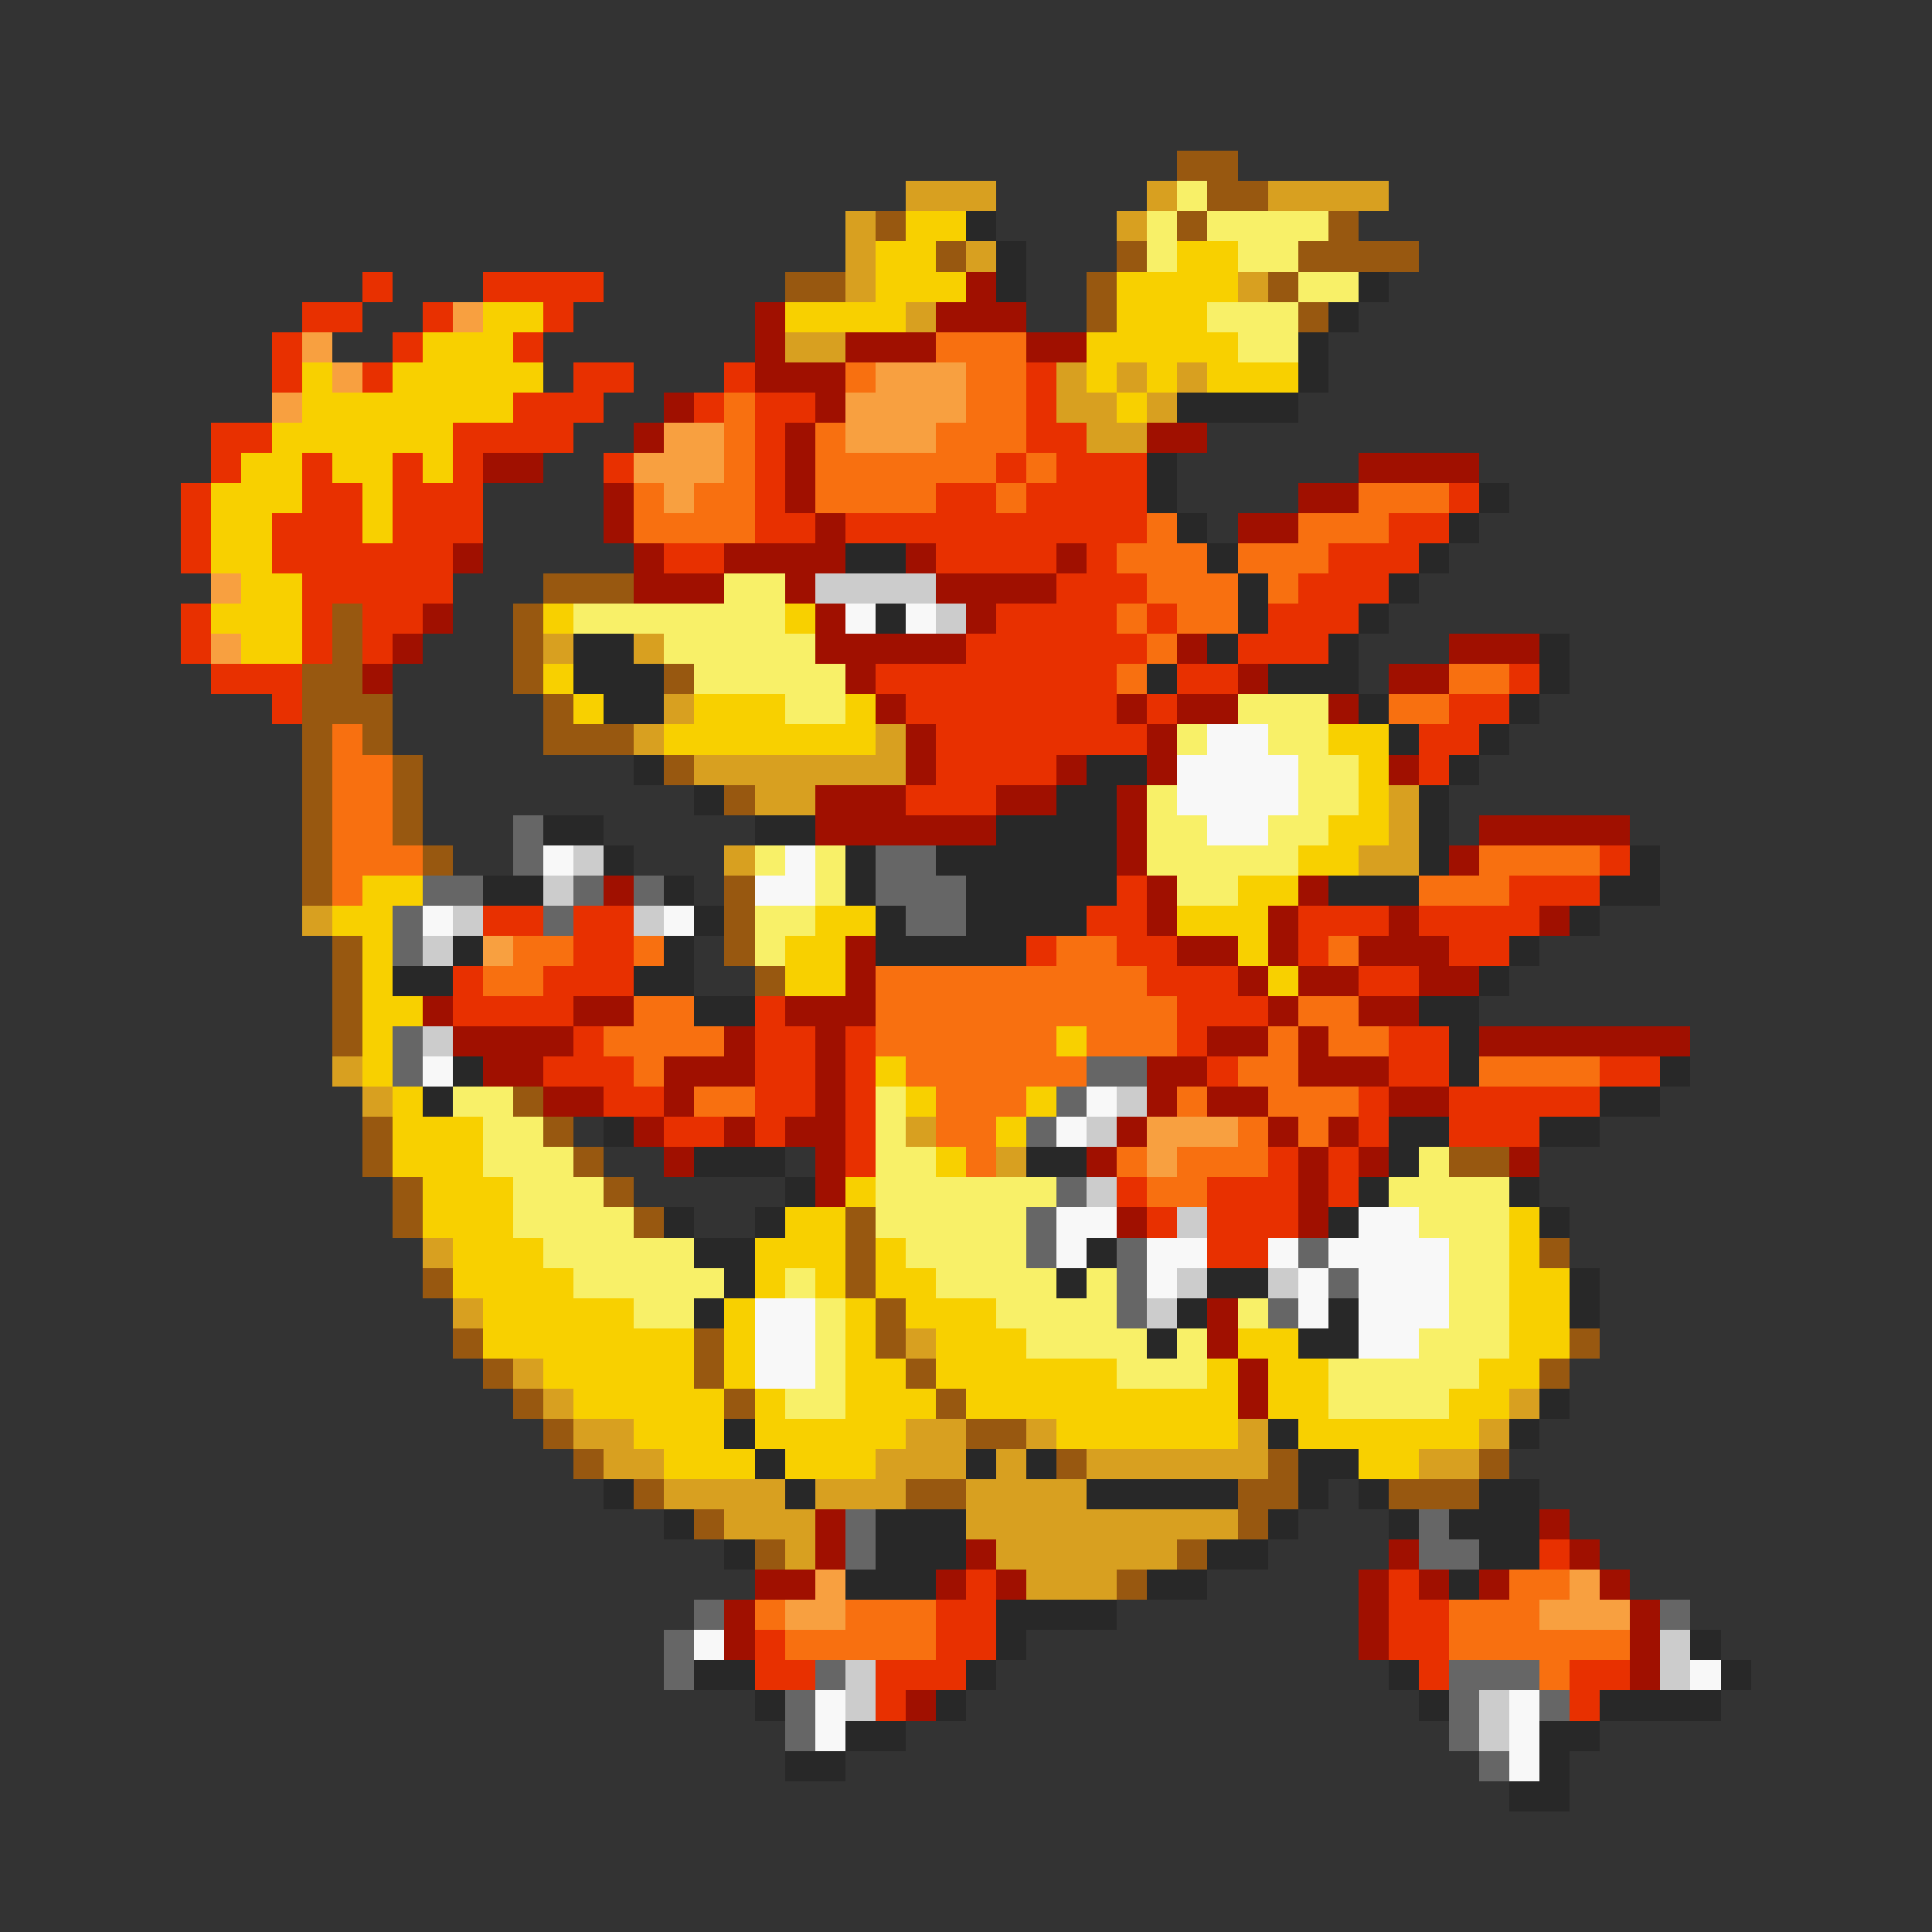 <svg xmlns="http://www.w3.org/2000/svg" viewBox="0 -0.5 64 64" shape-rendering="crispEdges">
<rect x="0" y="-0.5" width="64" height="64" fill="#333333" stroke="none"/>
<path stroke="#985810" d="M39 5h2M40 6h2M29 7h1M39 7h1M44 7h1M31 8h1M37 8h1M43 8h4M26 9h2M36 9h1M42 9h1M36 10h1M43 10h1M18 19h3M11 20h1M17 20h1M11 21h1M17 21h1M10 22h2M17 22h1M22 22h1M10 23h3M18 23h1M10 24h1M12 24h1M18 24h3M10 25h1M13 25h1M22 25h1M10 26h1M13 26h1M24 26h1M10 27h1M13 27h1M10 28h1M14 28h1M10 29h1M24 29h1M24 30h1M11 31h1M24 31h1M11 32h1M25 32h1M11 33h1M11 34h1M17 36h1M12 37h1M18 37h1M12 38h1M19 38h1M48 38h2M13 39h1M20 39h1M13 40h1M21 40h1M28 40h1M28 41h1M51 41h1M14 42h1M28 42h1M29 43h1M15 44h1M23 44h1M29 44h1M52 44h1M16 45h1M23 45h1M30 45h1M51 45h1M17 46h1M24 46h1M31 46h1M18 47h1M32 47h2M19 48h1M35 48h1M42 48h1M49 48h1M21 49h1M30 49h2M41 49h2M46 49h3M23 50h1M41 50h1M25 51h1M39 51h1M37 52h1" />
<path stroke="#d8a020" d="M30 6h3M38 6h1M42 6h4M28 7h1M37 7h1M28 8h1M32 8h1M28 9h1M41 9h1M30 10h1M26 11h2M35 12h1M37 12h1M39 12h1M35 13h2M38 13h1M36 14h2M18 21h1M21 21h1M22 23h1M21 24h1M29 24h1M23 25h7M25 26h2M46 26h1M46 27h1M24 28h1M45 28h2M10 30h1M11 35h1M12 36h1M30 37h1M33 38h1M14 41h1M15 43h1M30 44h1M17 45h1M18 46h1M50 46h1M19 47h2M30 47h2M34 47h1M41 47h1M49 47h1M20 48h2M29 48h3M33 48h1M36 48h6M47 48h2M22 49h4M27 49h3M32 49h4M24 50h3M32 50h9M26 51h1M33 51h6M34 52h3" />
<path stroke="#f8f068" d="M39 6h1M38 7h1M40 7h4M38 8h1M41 8h2M43 9h2M40 10h3M41 11h2M24 19h2M19 20h7M22 21h5M23 22h5M26 23h2M41 23h3M39 24h1M42 24h2M43 25h2M38 26h1M43 26h2M38 27h2M42 27h2M25 28h1M27 28h1M38 28h5M27 29h1M39 29h2M25 30h2M25 31h1M15 36h2M29 36h1M16 37h2M29 37h1M16 38h3M29 38h2M47 38h1M17 39h3M29 39h6M46 39h4M17 40h4M29 40h5M47 40h3M18 41h5M30 41h4M48 41h2M19 42h5M26 42h1M31 42h4M36 42h1M48 42h2M21 43h2M27 43h1M33 43h4M41 43h1M48 43h2M27 44h1M34 44h4M39 44h1M47 44h3M27 45h1M37 45h3M44 45h5M26 46h2M44 46h4" />
<path stroke="#f8d000" d="M30 7h2M29 8h2M39 8h2M29 9h3M37 9h4M16 10h2M26 10h4M37 10h3M14 11h3M36 11h5M10 12h1M13 12h5M36 12h1M38 12h1M40 12h3M10 13h7M37 13h1M9 14h6M8 15h2M11 15h2M14 15h1M7 16h3M12 16h1M7 17h2M12 17h1M7 18h2M8 19h2M7 20h3M18 20h1M26 20h1M8 21h2M18 22h1M19 23h1M23 23h3M28 23h1M22 24h7M44 24h2M45 25h1M45 26h1M44 27h2M43 28h2M12 29h2M41 29h2M11 30h2M27 30h2M39 30h3M12 31h1M26 31h2M41 31h1M12 32h1M26 32h2M42 32h1M12 33h2M12 34h1M35 34h1M12 35h1M29 35h1M13 36h1M30 36h1M34 36h1M13 37h3M33 37h1M13 38h3M31 38h1M14 39h3M28 39h1M14 40h3M26 40h2M50 40h1M15 41h3M25 41h3M29 41h1M50 41h1M15 42h4M25 42h1M27 42h1M29 42h2M50 42h2M16 43h5M24 43h1M28 43h1M30 43h3M50 43h2M16 44h7M24 44h1M28 44h1M31 44h3M41 44h2M50 44h2M18 45h5M24 45h1M28 45h2M31 45h6M40 45h1M42 45h2M49 45h2M19 46h5M25 46h1M28 46h3M32 46h9M42 46h2M48 46h2M21 47h3M25 47h5M35 47h6M43 47h6M22 48h3M26 48h3M45 48h2" />
<path stroke="#282828" d="M32 7h1M33 8h1M33 9h1M45 9h1M44 10h1M43 11h1M43 12h1M39 13h4M38 15h1M38 16h1M49 16h1M39 17h1M48 17h1M28 18h2M40 18h1M47 18h1M41 19h1M46 19h1M29 20h1M41 20h1M45 20h1M19 21h2M40 21h1M44 21h1M51 21h1M19 22h3M38 22h1M42 22h3M51 22h1M20 23h2M45 23h1M50 23h1M46 24h1M49 24h1M21 25h1M36 25h2M48 25h1M23 26h1M35 26h2M47 26h1M18 27h2M25 27h2M33 27h4M47 27h1M20 28h1M28 28h1M31 28h6M47 28h1M54 28h1M16 29h2M22 29h1M28 29h1M32 29h5M44 29h3M53 29h2M23 30h1M29 30h1M32 30h4M52 30h1M15 31h1M22 31h1M29 31h5M50 31h1M13 32h2M21 32h2M49 32h1M23 33h2M47 33h2M48 34h1M15 35h1M48 35h1M55 35h1M14 36h1M53 36h2M20 37h1M46 37h2M51 37h2M23 38h3M34 38h2M46 38h1M26 39h1M45 39h1M50 39h1M22 40h1M25 40h1M44 40h1M51 40h1M23 41h2M36 41h1M24 42h1M35 42h1M40 42h2M52 42h1M23 43h1M39 43h1M44 43h1M52 43h1M38 44h1M43 44h2M51 46h1M24 47h1M42 47h1M50 47h1M25 48h1M32 48h1M34 48h1M43 48h2M20 49h1M26 49h1M36 49h5M43 49h1M45 49h1M49 49h2M22 50h1M29 50h3M42 50h1M46 50h1M48 50h3M24 51h1M29 51h3M40 51h2M49 51h2M28 52h3M38 52h2M48 52h1M33 53h4M33 54h1M56 54h1M23 55h2M32 55h1M46 55h1M57 55h1M25 56h1M31 56h1M47 56h1M53 56h4M28 57h2M51 57h2M26 58h2M51 58h1M50 59h2" />
<path stroke="#e83000" d="M12 9h1M16 9h4M10 10h2M14 10h1M18 10h1M9 11h1M13 11h1M17 11h1M9 12h1M12 12h1M19 12h2M24 12h1M34 12h1M17 13h3M23 13h1M25 13h2M34 13h1M7 14h2M15 14h4M25 14h1M34 14h2M7 15h1M10 15h1M13 15h1M15 15h1M20 15h1M25 15h1M33 15h1M35 15h3M6 16h1M10 16h2M13 16h3M25 16h1M31 16h2M34 16h4M48 16h1M6 17h1M9 17h3M13 17h3M25 17h2M28 17h10M46 17h2M6 18h1M9 18h6M22 18h2M31 18h4M36 18h1M44 18h3M10 19h5M35 19h3M43 19h3M6 20h1M10 20h1M12 20h2M33 20h4M38 20h1M42 20h3M6 21h1M10 21h1M12 21h1M32 21h6M41 21h3M7 22h3M29 22h8M39 22h2M50 22h1M9 23h1M30 23h7M38 23h1M48 23h2M31 24h7M47 24h2M31 25h4M47 25h1M30 26h3M53 28h1M37 29h1M50 29h3M16 30h2M19 30h2M36 30h2M43 30h3M47 30h4M19 31h2M34 31h1M37 31h2M43 31h1M48 31h2M15 32h1M18 32h3M38 32h3M45 32h2M15 33h4M25 33h1M39 33h3M19 34h1M25 34h2M28 34h1M39 34h1M46 34h2M18 35h3M25 35h2M28 35h1M40 35h1M46 35h2M53 35h2M20 36h2M25 36h2M28 36h1M45 36h1M48 36h5M22 37h2M25 37h1M28 37h1M45 37h1M48 37h3M28 38h1M42 38h1M44 38h1M37 39h1M40 39h3M44 39h1M38 40h1M40 40h3M40 41h2M51 51h1M32 52h1M46 52h1M31 53h2M46 53h2M25 54h1M31 54h2M46 54h2M25 55h2M29 55h3M47 55h1M52 55h2M29 56h1M52 56h1" />
<path stroke="#a01000" d="M32 9h1M25 10h1M31 10h3M25 11h1M28 11h3M34 11h2M25 12h3M22 13h1M27 13h1M21 14h1M26 14h1M38 14h2M16 15h2M26 15h1M45 15h4M20 16h1M26 16h1M43 16h2M20 17h1M27 17h1M41 17h2M15 18h1M21 18h1M24 18h4M30 18h1M35 18h1M21 19h3M26 19h1M31 19h4M14 20h1M27 20h1M32 20h1M13 21h1M27 21h5M39 21h1M48 21h3M12 22h1M28 22h1M41 22h1M46 22h2M29 23h1M37 23h1M39 23h2M44 23h1M30 24h1M38 24h1M30 25h1M35 25h1M38 25h1M46 25h1M27 26h3M33 26h2M37 26h1M27 27h6M37 27h1M49 27h5M37 28h1M48 28h1M20 29h1M38 29h1M43 29h1M38 30h1M42 30h1M46 30h1M51 30h1M28 31h1M39 31h2M42 31h1M45 31h3M28 32h1M41 32h1M43 32h2M47 32h2M14 33h1M19 33h2M26 33h3M42 33h1M45 33h2M15 34h4M24 34h1M27 34h1M40 34h2M43 34h1M49 34h7M16 35h2M22 35h3M27 35h1M38 35h2M43 35h3M18 36h2M22 36h1M27 36h1M38 36h1M40 36h2M46 36h2M21 37h1M24 37h1M26 37h2M37 37h1M42 37h1M44 37h1M22 38h1M27 38h1M36 38h1M43 38h1M45 38h1M50 38h1M27 39h1M43 39h1M37 40h1M43 40h1M40 43h1M40 44h1M41 45h1M41 46h1M27 50h1M51 50h1M27 51h1M32 51h1M46 51h1M52 51h1M25 52h2M31 52h1M33 52h1M45 52h1M47 52h1M49 52h1M53 52h1M24 53h1M45 53h1M54 53h1M24 54h1M45 54h1M54 54h1M54 55h1M30 56h1" />
<path stroke="#f8a040" d="M15 10h1M10 11h1M11 12h1M29 12h3M9 13h1M28 13h4M22 14h2M28 14h3M21 15h3M22 16h1M7 19h1M7 21h1M16 31h1M38 37h3M38 38h1M27 52h1M52 52h1M26 53h2M51 53h3" />
<path stroke="#f87010" d="M31 11h3M28 12h1M32 12h2M24 13h1M32 13h2M24 14h1M27 14h1M31 14h3M24 15h1M27 15h6M34 15h1M21 16h1M23 16h2M27 16h4M33 16h1M45 16h3M21 17h4M38 17h1M43 17h3M37 18h3M41 18h3M38 19h3M42 19h1M37 20h1M39 20h2M38 21h1M37 22h1M48 22h2M46 23h2M11 24h1M11 25h2M11 26h2M11 27h2M11 28h3M49 28h4M11 29h1M47 29h3M17 31h2M21 31h1M35 31h2M44 31h1M16 32h2M29 32h9M21 33h2M29 33h10M43 33h2M20 34h4M29 34h6M36 34h3M42 34h1M44 34h2M21 35h1M30 35h6M41 35h2M49 35h4M23 36h2M31 36h3M39 36h1M42 36h3M31 37h2M41 37h1M43 37h1M32 38h1M37 38h1M39 38h3M38 39h2M50 52h2M25 53h1M28 53h3M48 53h3M26 54h5M48 54h6M51 55h1" />
<path stroke="#cccccc" d="M27 19h4M31 20h1M19 28h1M18 29h1M15 30h1M21 30h1M14 31h1M14 34h1M37 36h1M36 37h1M36 39h1M39 40h1M39 42h1M42 42h1M38 43h1M55 54h1M28 55h1M55 55h1M28 56h1M49 56h1M49 57h1" />
<path stroke="#f8f8f8" d="M28 20h1M30 20h1M40 24h2M39 25h4M39 26h4M40 27h2M18 28h1M26 28h1M25 29h2M14 30h1M22 30h1M14 35h1M36 36h1M35 37h1M35 40h2M45 40h2M35 41h1M38 41h2M42 41h1M44 41h4M38 42h1M43 42h1M45 42h3M25 43h2M43 43h1M45 43h3M25 44h2M45 44h2M25 45h2M23 54h1M56 55h1M27 56h1M50 56h1M27 57h1M50 57h1M50 58h1" />
<path stroke="#666666" d="M17 27h1M17 28h1M29 28h2M14 29h2M19 29h1M21 29h1M29 29h3M13 30h1M18 30h1M30 30h2M13 31h1M13 34h1M13 35h1M36 35h2M35 36h1M34 37h1M35 39h1M34 40h1M34 41h1M37 41h1M43 41h1M37 42h1M44 42h1M37 43h1M42 43h1M28 50h1M47 50h1M28 51h1M47 51h2M23 53h1M55 53h1M22 54h1M22 55h1M27 55h1M48 55h3M26 56h1M48 56h1M51 56h1M26 57h1M48 57h1M49 58h1" />
</svg>